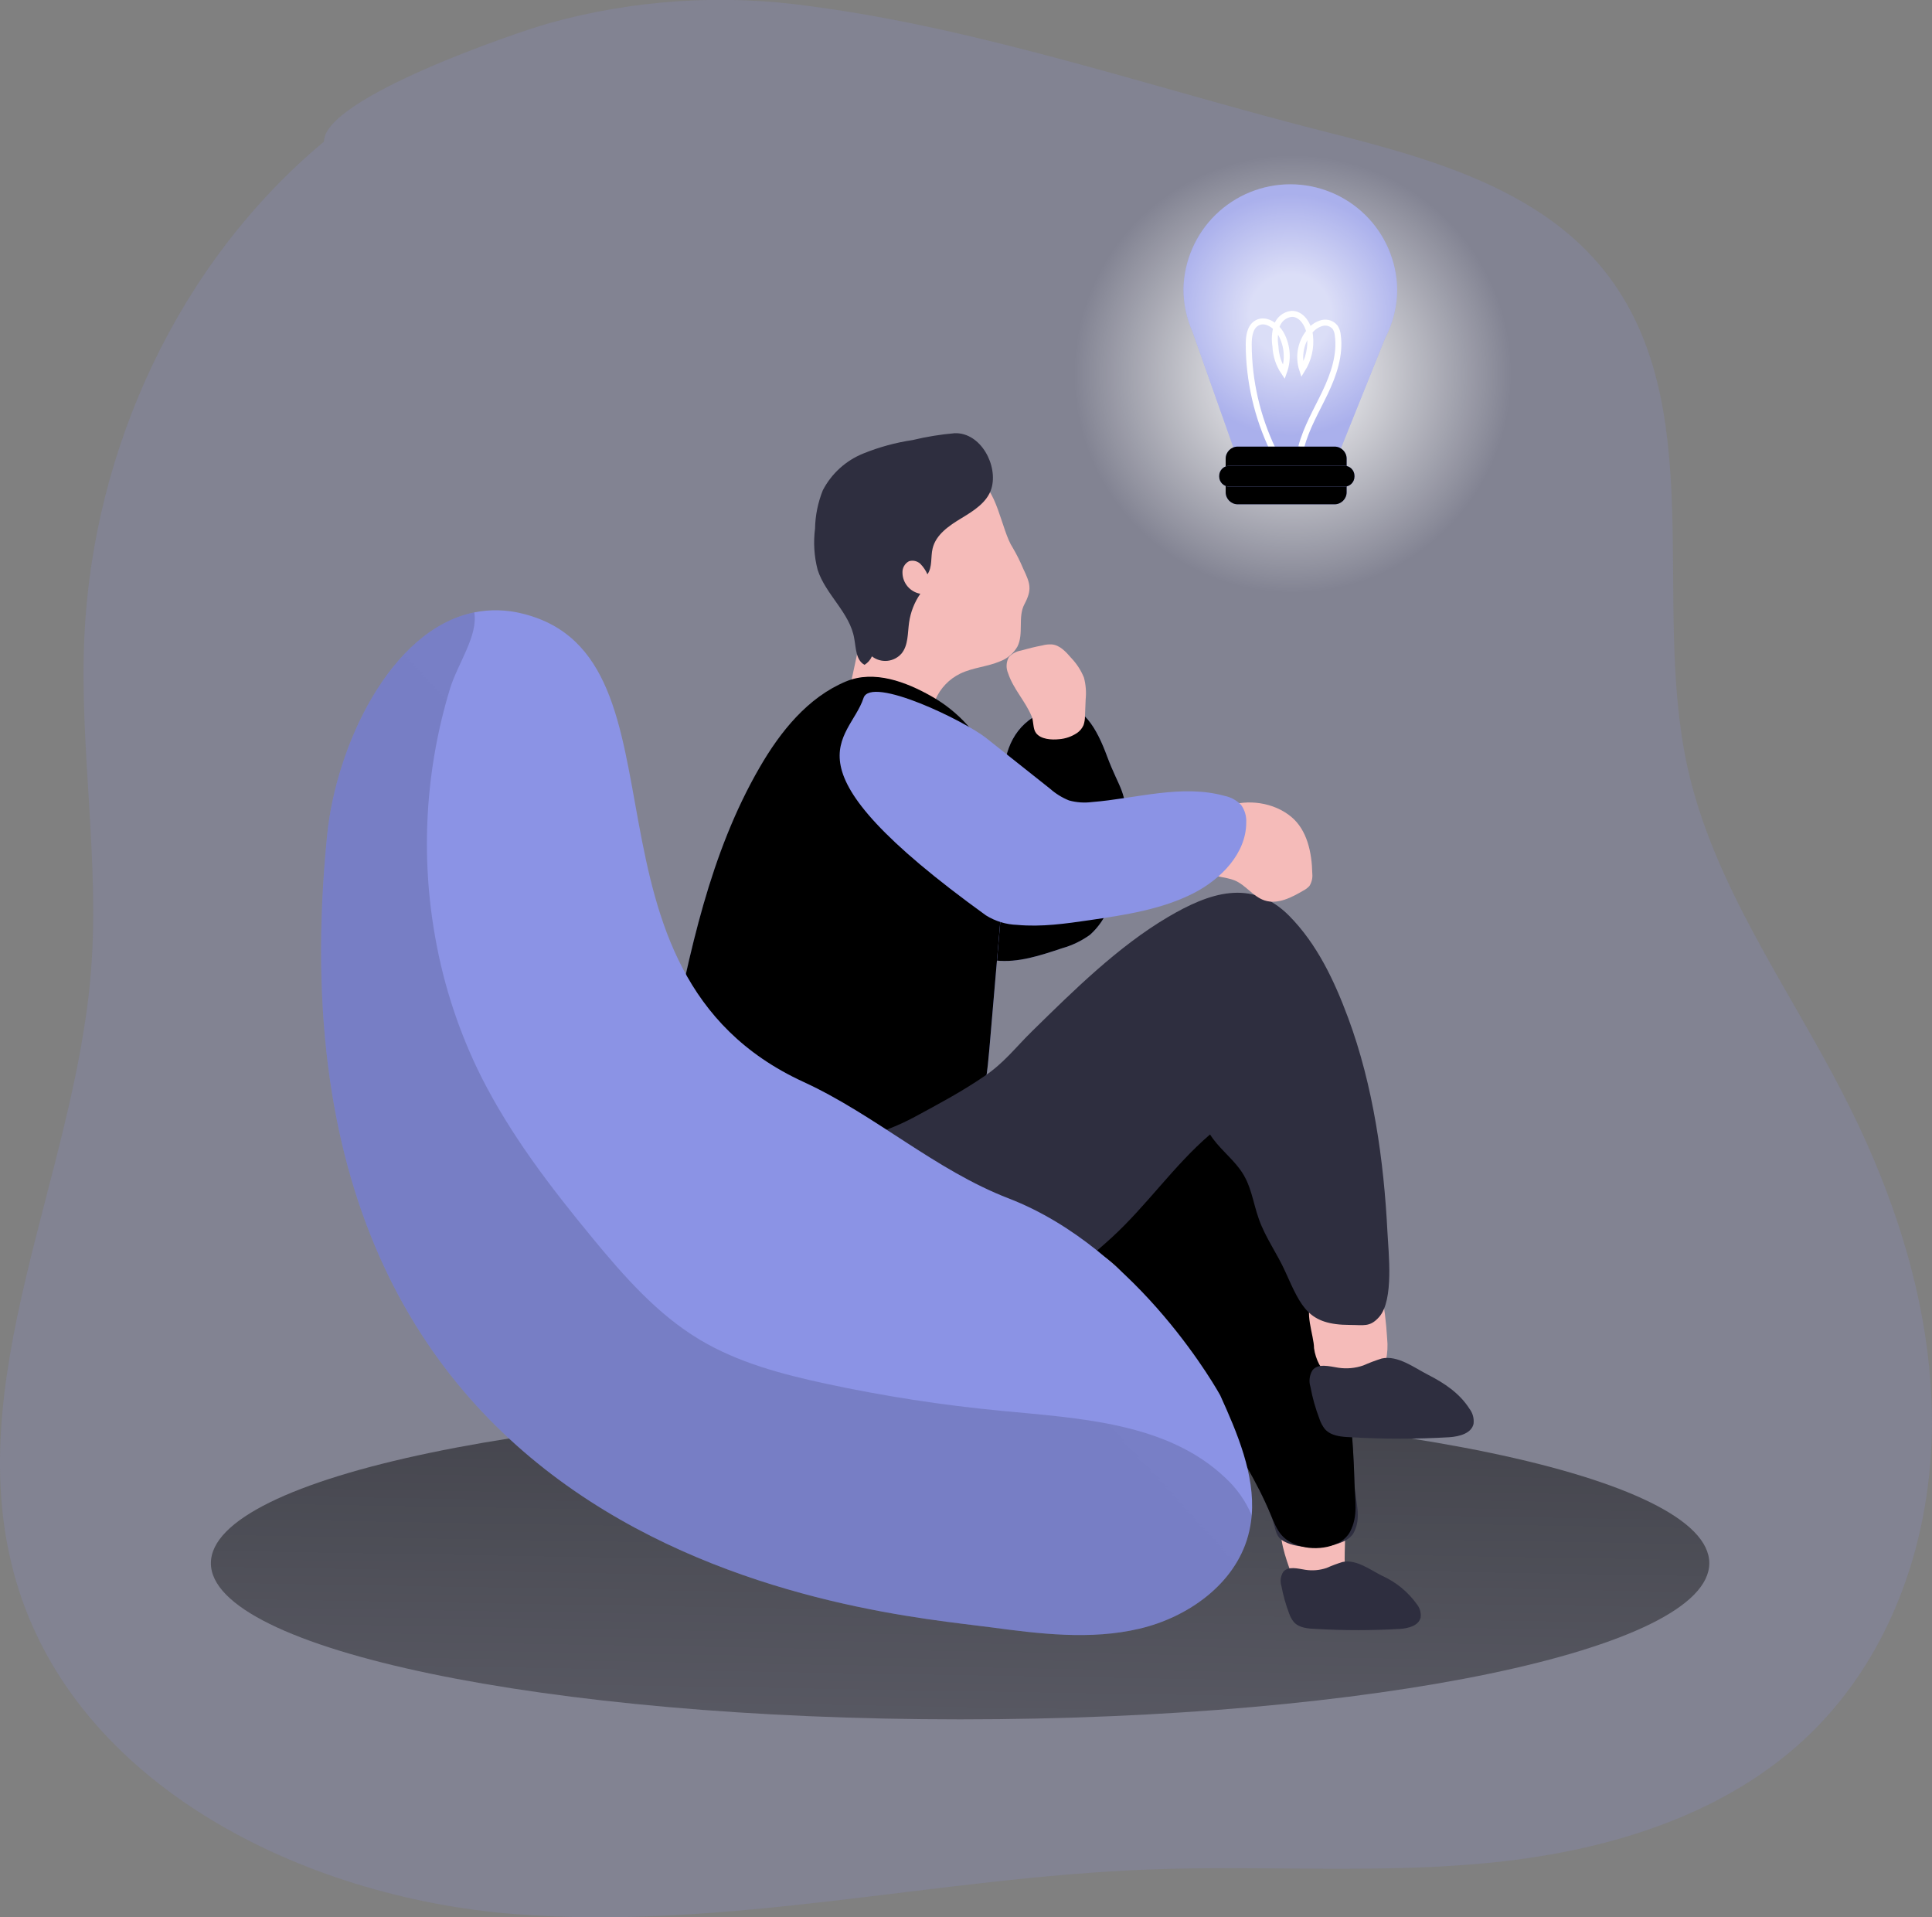 <svg width="255" height="253" viewBox="0 0 255 253" fill="none" xmlns="http://www.w3.org/2000/svg">
<rect x="0" y="0" width="255" height="253" fill="#808080" stroke="none"/>
<g clip-path="url(#clip0)">
<path opacity="0.18" d="M42.753 18.69C23.572 34.678 12.222 59.26 11.126 84.188C10.486 98.871 13.168 113.58 12.004 128.228C9.818 155.443 -5.536 182.433 2.118 208.62C9.982 235.528 39.866 250.354 67.837 252.572C95.808 254.79 123.636 247.741 151.668 246.693C166.934 246.115 182.274 247.326 197.465 245.72C212.655 244.115 228.146 239.338 239.054 228.657C249.961 217.975 255.048 202.578 254.993 187.447C254.939 172.316 250.064 157.511 243.125 144.088C235.826 129.936 226.103 116.662 222.699 101.102C217.932 79.188 225.735 53.395 211.804 35.787C203.171 24.901 188.702 20.867 175.22 17.458C152.805 11.805 129.873 3.824 106.913 0.81C95.396 -0.817 83.667 -0.051 72.46 3.062C68.177 4.266 42.753 12.92 42.753 18.69Z" fill="#8B93E5"/>
<path d="M170.624 92.312C194.371 92.312 213.622 73.076 213.622 49.347C213.622 25.618 194.371 6.382 170.624 6.382C146.877 6.382 127.626 25.618 127.626 49.347C127.626 73.076 146.877 92.312 170.624 92.312Z" fill="url(#paint0_radial)"/>
<path d="M126.72 226.881C181.333 226.881 225.606 217.654 225.606 206.273C225.606 194.891 181.333 185.665 126.72 185.665C72.107 185.665 27.835 194.891 27.835 206.273C27.835 217.654 72.107 226.881 126.72 226.881Z" fill="url(#paint1_linear)"/>
<path d="M170.365 207.436C170.562 208.107 170.928 208.716 171.428 209.205C171.909 209.571 172.476 209.805 173.075 209.885C175.118 210.239 177.842 208.15 177.576 207.028C177.31 205.905 177.699 201.973 177.494 200.837C177.448 200.328 177.314 199.831 177.099 199.367C176.487 198.312 175.023 198.197 173.811 198.312C172.197 198.476 169.685 198.993 169.187 200.775C168.67 202.694 169.712 205.654 170.365 207.436Z" fill="#F5BBB9"/>
<path d="M105.974 94.407C103.699 96.095 103.005 99.326 103.638 102.089C104.271 104.851 105.987 107.232 107.798 109.409C112.454 115.016 117.97 119.85 124.14 123.731C126.387 125.139 128.797 126.453 131.439 126.745C134.408 127.072 137.356 126.065 140.182 125.126C141.507 124.756 142.756 124.155 143.872 123.35C144.978 122.357 145.831 121.114 146.357 119.724C147.763 116.362 148.525 112.766 148.604 109.124C148.781 104.327 147.78 104.252 146.105 99.755C144.852 96.353 142.817 92.394 139.337 93.353C130.023 95.911 132.739 105.872 132.746 110.396C129.675 106.783 123.97 101.592 120.402 98.469C117.46 95.863 109.909 91.496 105.974 94.407Z" fill="#8B93E5"/>
<path d="M105.974 94.407C103.699 96.095 103.005 99.326 103.638 102.089C104.271 104.851 105.987 107.232 107.798 109.409C112.454 115.016 117.97 119.85 124.14 123.731C126.387 125.139 128.797 126.453 131.439 126.745C134.408 127.072 137.356 126.065 140.182 125.126C141.507 124.756 142.756 124.155 143.872 123.35C144.978 122.357 145.831 121.114 146.357 119.724C147.763 116.362 148.525 112.766 148.604 109.124C148.781 104.327 147.78 104.252 146.105 99.755C144.852 96.353 142.817 92.394 139.337 93.353C130.023 95.911 132.739 105.872 132.746 110.396C129.675 106.783 123.97 101.592 120.402 98.469C117.46 95.863 109.909 91.496 105.974 94.407Z" fill="url(#paint2_linear)"/>
<path d="M135.204 79.745C134.319 81.426 135.143 83.617 134.292 85.311C133.781 86.209 132.972 86.899 132.004 87.263C130.316 87.984 128.395 88.087 126.748 88.883C125.287 89.591 124.128 90.797 123.479 92.284C122.846 93.781 122.71 95.577 121.525 96.693C120.102 98.054 117.828 97.775 115.942 97.244C114.648 96.884 113.273 96.353 112.578 95.203C112.181 94.436 112 93.575 112.054 92.713C112.054 90.631 112.674 88.597 113.075 86.556C113.654 83.623 113.852 80.623 114.539 77.711C115.227 74.799 116.473 71.914 118.734 69.955C120.994 67.995 125.958 62.94 128.811 63.437C131.534 63.92 132.147 69.982 133.672 72.282C134.187 73.157 134.642 74.067 135.034 75.003C135.994 77.017 136.246 77.779 135.204 79.745Z" fill="#F5BBB9"/>
<path d="M130.847 64.492C130.288 66.301 128.511 67.404 126.891 68.383C125.27 69.363 123.52 70.54 123.091 72.384C122.819 73.513 123.091 74.792 122.41 75.786C122.191 75.281 121.882 74.82 121.498 74.425C121.301 74.231 121.055 74.095 120.786 74.03C120.518 73.966 120.236 73.975 119.973 74.058C119.7 74.203 119.475 74.423 119.323 74.692C119.171 74.96 119.099 75.266 119.115 75.575C119.122 76.239 119.362 76.88 119.792 77.387C120.222 77.894 120.816 78.235 121.471 78.351C120.686 79.485 120.178 80.788 119.986 82.154C119.789 83.569 119.891 85.141 118.992 86.236C118.513 86.787 117.84 87.132 117.113 87.202C116.386 87.271 115.66 87.06 115.084 86.61C114.882 87.073 114.542 87.463 114.11 87.726C112.96 87.127 112.987 85.528 112.749 84.256C112.183 80.854 108.983 78.48 107.921 75.201C107.457 73.425 107.339 71.577 107.574 69.758C107.607 68.022 107.956 66.307 108.602 64.696C109.749 62.488 111.65 60.764 113.961 59.838C116.046 58.994 118.224 58.4 120.449 58.069C122.278 57.629 124.138 57.326 126.012 57.164C129.471 57.055 131.779 61.471 130.847 64.492Z" fill="#2E2E3F"/>
<path d="M162.419 139.379C163.102 139.372 163.781 139.48 164.428 139.699C165.015 139.964 165.546 140.338 165.994 140.801C171.196 145.672 172.769 153.177 174.076 160.178C176.276 171.921 178.475 183.718 178.774 195.659C178.836 198.013 179.789 200.156 178.686 202.231C177.583 204.306 172.524 204.51 170.297 203.748C168.071 202.986 168.622 202.095 167.724 199.897C165.892 195.448 163.305 191.366 160.738 187.284L151.355 172.431C149.857 170.064 148.298 167.628 146.003 166.009C142.776 163.736 138.622 163.43 134.741 162.716C130.86 162.001 126.659 160.484 124.875 156.967C121.682 150.646 125.917 142.046 132.712 141.243C142.626 140.053 152.41 138.978 162.419 139.379Z" fill="#2E2E3F"/>
<path d="M162.419 139.379C163.102 139.372 163.781 139.48 164.428 139.699C165.015 139.964 165.546 140.338 165.994 140.801C171.196 145.672 172.769 153.177 174.076 160.178C176.276 171.921 178.475 183.718 178.774 195.659C178.836 198.013 179.285 200.054 178.182 202.136C177.079 204.218 173.641 204.708 171.407 203.952C169.174 203.197 168.622 202.095 167.724 199.87C165.892 195.448 163.305 191.366 160.738 187.283L151.355 172.431C149.857 170.064 148.298 167.628 146.003 166.009C142.776 163.736 138.622 163.43 134.741 162.716C130.86 162.001 126.659 160.484 124.875 156.966C121.682 150.646 125.917 142.046 132.712 141.243C142.626 140.053 152.41 138.978 162.419 139.379Z" fill="url(#paint3_linear)"/>
<path d="M173.436 177.901C173.538 178.645 173.768 179.366 174.117 180.031C175.064 181.643 177.093 182.31 178.972 182.344C179.776 182.4 180.581 182.238 181.3 181.875C181.713 181.609 182.07 181.264 182.349 180.86C182.628 180.456 182.825 180.001 182.928 179.521C183.133 178.562 183.186 177.577 183.084 176.602C182.962 174.505 182.703 172.419 182.308 170.356C182.274 170.046 182.159 169.751 181.975 169.499C181.532 168.989 180.715 169.145 180.068 169.342C178.448 169.832 174.464 170.24 173.314 171.499C172.02 172.935 173.436 176.2 173.436 177.901Z" fill="#F5BBB9"/>
<path d="M182.376 179.262C181.545 179.522 180.729 179.829 179.932 180.181C178.874 180.547 177.743 180.649 176.636 180.48C175.445 180.29 173.988 179.875 173.232 180.807C173.033 181.131 172.906 181.495 172.859 181.873C172.812 182.25 172.846 182.634 172.96 182.997C173.227 184.441 173.626 185.858 174.151 187.229C174.309 187.724 174.556 188.185 174.88 188.59C175.69 189.495 177.052 189.604 178.284 189.651C182.62 189.903 186.967 189.903 191.303 189.651C192.603 189.556 194.203 189.161 194.489 187.889C194.579 187.18 194.386 186.464 193.951 185.896C192.658 183.855 190.615 182.494 188.504 181.419C186.659 180.48 184.494 178.806 182.376 179.262Z" fill="#2E2E3F"/>
<path d="M177.188 206.116C176.477 206.337 175.779 206.598 175.098 206.899C174.194 207.207 173.229 207.291 172.285 207.144C171.271 206.98 170.025 206.626 169.364 207.423C169.195 207.7 169.086 208.01 169.046 208.333C169.006 208.656 169.036 208.983 169.133 209.294C169.364 210.523 169.703 211.73 170.147 212.899C170.285 213.315 170.497 213.703 170.774 214.042C171.455 214.811 172.626 214.907 173.661 214.947C177.364 215.162 181.077 215.162 184.78 214.947C185.89 214.866 187.251 214.526 187.503 213.444C187.543 213.144 187.524 212.84 187.445 212.548C187.367 212.256 187.232 211.982 187.047 211.743C185.866 210.074 184.258 208.753 182.39 207.919C180.844 207.144 178.992 205.722 177.188 206.116Z" fill="#2E2E3F"/>
<path d="M111.646 89.992C106.621 92.087 103.005 96.605 100.275 101.313C93.677 112.675 91.001 125.806 88.42 138.692C87.889 141.359 87.351 144.067 87.569 146.782C87.649 147.929 87.911 149.057 88.346 150.122C90.02 154.075 94.474 156.211 98.784 156.47C102.583 156.708 106.348 155.79 110.114 155.218C113.28 154.769 116.487 154.606 119.585 153.857C122.683 153.109 125.713 151.592 127.646 149.047C129.866 146.094 130.261 142.196 130.581 138.522L132.29 118.587C132.801 112.614 133.277 106.341 130.928 100.843C129.299 97.11 126.501 94.007 122.955 91.999C119.591 89.992 115.356 88.406 111.646 89.992Z" fill="#8B93E5"/>
<path d="M132.29 118.52L131.943 122.561C131.489 127.863 131.035 133.161 130.581 138.454C130.343 141.176 130.07 143.965 129.063 146.435C128.704 147.341 128.228 148.197 127.646 148.98C125.733 151.524 122.683 153.014 119.585 153.79C116.487 154.565 113.273 154.735 110.114 155.15C106.341 155.688 102.583 156.64 98.784 156.402C94.501 156.144 90.014 154.007 88.339 150.054C87.909 148.988 87.65 147.861 87.569 146.714C87.351 143.992 87.889 141.271 88.42 138.624C91.001 125.745 93.677 112.607 100.275 101.245C102.998 96.537 106.621 92.019 111.652 89.924C115.363 88.373 119.591 89.972 122.969 91.897C126.515 93.904 129.314 97.008 130.942 100.742C133.277 106.321 132.801 112.546 132.29 118.52Z" fill="url(#paint4_linear)"/>
<path d="M132.154 116.784C132.086 118.71 132.011 120.635 131.943 122.56C131.489 127.863 131.035 133.161 130.581 138.454C130.343 141.175 130.07 143.965 129.063 146.434C127.251 148.224 124.473 148.816 121.913 149.278C121.774 149.346 121.62 149.374 121.466 149.359C121.312 149.344 121.165 149.287 121.042 149.194C120.919 149.101 120.824 148.976 120.767 148.832C120.71 148.689 120.695 148.532 120.722 148.38C120.191 142.114 122.369 135.95 122.764 129.67C123.045 125.158 122.408 120.636 120.892 116.376C120.041 113.981 114.907 107.028 120.708 107.286C121.928 107.429 123.096 107.863 124.113 108.552C126.591 110.03 128.878 111.808 130.921 113.845C131.374 114.24 131.731 114.734 131.963 115.287C132.119 115.77 132.184 116.278 132.154 116.784Z" fill="url(#paint5_linear)"/>
<path d="M133.059 88.842C132.91 88.502 132.841 88.132 132.859 87.761C132.876 87.391 132.98 87.029 133.162 86.705C133.579 86.253 134.134 85.951 134.741 85.848C135.674 85.583 136.621 85.351 137.574 85.168C137.995 85.054 138.432 85.011 138.867 85.038C139.909 85.154 140.692 86.011 141.366 86.801C142.097 87.556 142.675 88.445 143.069 89.42C143.317 90.358 143.393 91.333 143.293 92.298L143.205 94.496C143.207 94.9 143.142 95.302 143.014 95.686C142.83 96.108 142.53 96.469 142.149 96.727C141.445 97.197 140.631 97.478 139.787 97.543C138.827 97.646 137.349 97.578 136.723 96.7C136.314 96.135 136.444 95.189 136.164 94.529C135.334 92.522 133.74 90.91 133.059 88.842Z" fill="#F5BBB9"/>
<path d="M89.748 152.347H89.483L89.632 151.422C88.516 161.035 91.723 172.56 101.997 175.432C110.849 177.901 119.34 177.962 127.871 175.125C134.796 172.833 141.359 168.226 146.732 163.307C151.369 159.062 154.95 153.782 159.709 149.7C160.819 151.442 162.433 152.639 163.652 154.293C165.17 156.334 165.34 158.593 166.164 160.892C167.036 163.341 168.588 165.444 169.644 167.805C171.788 172.567 172.701 174.826 178.175 174.833C180 174.833 180.803 175.159 182.022 173.792C184.01 171.553 183.255 165.253 183.125 162.579C182.655 153.136 181.246 143.223 177.944 134.331C176.119 129.425 173.858 124.595 170.154 120.846C165.163 115.825 159.539 117.839 154.147 121.016C147.576 124.894 141.714 130.691 136.253 136.045C133.992 138.256 132.562 140.243 129.852 142.06C126.85 144.101 123.922 145.652 120.729 147.38C111.7 152.265 99.696 152.347 89.748 152.347Z" fill="#2E2E3F"/>
<path d="M165.211 199.952C165.133 200.872 164.972 201.783 164.728 202.673C162.978 209.035 156.809 213.41 150.381 214.92C143.954 216.43 137.233 215.6 130.69 214.723C116.071 212.756 33.404 207.062 43.182 110.158C44.353 98.483 51.496 83.045 62.601 80.807C64.716 80.386 66.898 80.444 68.988 80.977C92.192 86.712 74.203 128.133 106.055 142.767C115.52 147.115 123.418 154.395 133.134 158.137C150.483 164.838 161.051 184.113 161.051 184.113C163.325 189.127 165.647 194.591 165.211 199.952Z" fill="#8B93E5"/>
<path d="M170.427 107.783C172.537 109.539 173.15 112.512 173.205 115.267C173.268 115.84 173.136 116.418 172.83 116.907C172.608 117.152 172.342 117.355 172.047 117.506C170.474 118.431 168.643 119.383 166.913 118.819C165.395 118.322 164.428 116.778 162.95 116.172C161.732 115.669 160.227 115.812 159.246 114.907C158.834 114.484 158.551 113.953 158.429 113.376C156.611 106.035 165.783 103.932 170.427 107.783Z" fill="#F5BBB9"/>
<path d="M138.602 104.082C139.337 104.732 140.177 105.252 141.087 105.62C142.07 105.893 143.098 105.967 144.11 105.837C149.986 105.375 155.978 103.442 161.657 105.028C162.478 105.195 163.228 105.608 163.808 106.212C164.291 106.883 164.531 107.699 164.489 108.525C164.489 112.607 161.167 116.009 157.503 117.88C153.289 120.016 148.516 120.73 143.838 121.418C140.665 121.88 137.458 122.343 134.258 122.044C132.793 121.998 131.366 121.563 130.125 120.785C102.447 100.796 112.095 97.823 113.974 92.108C114.955 89.121 127.299 95.115 130.172 97.394C133.046 99.673 135.783 101.85 138.602 104.082Z" fill="#8B93E5"/>
<path d="M165.211 199.952C165.133 200.872 164.972 201.783 164.728 202.673C162.978 209.035 156.809 213.41 150.381 214.92C143.954 216.43 137.233 215.6 130.69 214.723C116.071 212.756 33.404 207.062 43.182 110.158C44.353 98.483 51.496 83.045 62.601 80.807C63.125 83.868 60.429 87.535 59.408 90.835C56.14 101.544 55.479 112.878 57.481 123.894C58.606 130.17 60.619 136.255 63.459 141.965C67.347 149.727 72.678 156.674 78.207 163.376C82.36 168.41 86.745 173.418 92.342 176.772C97.401 179.806 103.236 181.344 108.983 182.582C116.612 184.223 124.331 185.418 132.099 186.161C142.565 187.161 154.092 187.746 161.725 195.006C163.227 196.387 164.416 198.073 165.211 199.952Z" fill="url(#paint6_linear)"/>
<path d="M184.412 38.107C184.419 40.378 183.87 42.615 182.812 44.625L177.011 59.096H162.808L157.415 43.822C156.611 42.024 156.198 40.077 156.203 38.107C156.284 34.423 157.806 30.917 160.442 28.34C163.078 25.763 166.62 24.32 170.308 24.32C173.996 24.32 177.537 25.763 180.173 28.34C182.81 30.917 184.331 34.423 184.412 38.107Z" fill="#8B93E5"/>
<path opacity="0.69" d="M184.412 38.107C184.419 40.378 183.87 42.615 182.812 44.625L177.011 59.096H162.808L157.415 43.822C156.611 42.024 156.198 40.077 156.203 38.107C156.284 34.423 157.806 30.917 160.442 28.34C163.078 25.763 166.62 24.32 170.308 24.32C173.996 24.32 177.537 25.763 180.173 28.34C182.81 30.917 184.331 34.423 184.412 38.107Z" fill="url(#paint7_radial)"/>
<path d="M168.003 59.328C165.929 55.002 164.841 50.271 164.816 45.475C164.816 44.401 164.966 43.135 165.912 42.611C167.063 41.972 168.486 42.972 169.119 44.128C169.523 44.888 169.762 45.724 169.821 46.582C169.879 47.44 169.756 48.301 169.46 49.109C168.779 48.1 168.393 46.922 168.343 45.707C168.195 44.815 168.251 43.901 168.507 43.033C168.641 42.602 168.898 42.22 169.246 41.932C169.594 41.645 170.019 41.465 170.468 41.414C171.829 41.366 172.755 42.917 172.905 44.292C173.08 45.861 172.717 47.444 171.877 48.782C171.586 47.897 171.534 46.952 171.725 46.04C171.916 45.129 172.344 44.284 172.966 43.591C173.377 43.107 173.93 42.764 174.546 42.611C174.854 42.541 175.175 42.559 175.473 42.664C175.77 42.769 176.032 42.956 176.228 43.203C176.419 43.507 176.536 43.852 176.568 44.21C176.929 46.809 176.03 49.422 174.9 51.796C173.77 54.17 172.408 56.45 171.748 58.994" stroke="white" stroke-width="0.79" stroke-miterlimit="10"/>
<path d="M176.146 58.933H163.366C162.486 58.933 161.773 59.646 161.773 60.525V64.954C161.773 65.834 162.486 66.546 163.366 66.546H176.146C177.026 66.546 177.739 65.834 177.739 64.954V60.525C177.739 59.646 177.026 58.933 176.146 58.933Z" fill="#8B93E5"/>
<path d="M176.146 58.933H163.366C162.486 58.933 161.773 59.646 161.773 60.525V64.954C161.773 65.834 162.486 66.546 163.366 66.546H176.146C177.026 66.546 177.739 65.834 177.739 64.954V60.525C177.739 59.646 177.026 58.933 176.146 58.933Z" fill="url(#paint8_linear)"/>
<path d="M177.44 61.457H162.256C161.519 61.457 160.921 62.054 160.921 62.791V62.886C160.921 63.622 161.519 64.219 162.256 64.219H177.44C178.177 64.219 178.774 63.622 178.774 62.886V62.791C178.774 62.054 178.177 61.457 177.44 61.457Z" fill="#8B93E5"/>
<path d="M177.44 61.457H162.256C161.519 61.457 160.921 62.054 160.921 62.791V62.886C160.921 63.622 161.519 64.219 162.256 64.219H177.44C178.177 64.219 178.774 63.622 178.774 62.886V62.791C178.774 62.054 178.177 61.457 177.44 61.457Z" fill="url(#paint9_linear)"/>
</g>
<defs>
<radialGradient id="paint0_radial" cx="0" cy="0" r="1" gradientUnits="userSpaceOnUse" gradientTransform="translate(170.624 49.347) scale(28.972 28.95)">
<stop stop-color="white"/>
<stop offset="1" stop-color="white" stop-opacity="0"/>
</radialGradient>
<linearGradient id="paint1_linear" x1="128.511" y1="101.374" x2="124.881" y2="314.151" gradientUnits="userSpaceOnUse">
<stop offset="0.01"/>
<stop offset="0.13" stop-opacity="0.69"/>
<stop offset="1" stop-opacity="0"/>
</linearGradient>
<linearGradient id="paint2_linear" x1="9937.8" y1="5887.69" x2="11404.8" y2="6696.7" gradientUnits="userSpaceOnUse">
<stop offset="0.01"/>
<stop offset="0.13" stop-opacity="0.69"/>
<stop offset="1" stop-opacity="0"/>
</linearGradient>
<linearGradient id="paint3_linear" x1="14200.6" y1="16014.6" x2="17009.7" y2="21345.5" gradientUnits="userSpaceOnUse">
<stop offset="0.01"/>
<stop offset="0.13" stop-opacity="0.69"/>
<stop offset="1" stop-opacity="0"/>
</linearGradient>
<linearGradient id="paint4_linear" x1="7445.83" y1="14892.3" x2="10565.4" y2="13842.5" gradientUnits="userSpaceOnUse">
<stop offset="0.01"/>
<stop offset="0.13" stop-opacity="0.69"/>
<stop offset="1" stop-opacity="0"/>
</linearGradient>
<linearGradient id="paint5_linear" x1="4012.4" y1="9111.49" x2="2682.33" y2="9061.26" gradientUnits="userSpaceOnUse">
<stop offset="0.01"/>
<stop offset="0.13" stop-opacity="0.69"/>
<stop offset="1" stop-opacity="0"/>
</linearGradient>
<linearGradient id="paint6_linear" x1="13154.5" y1="43873.1" x2="30955.9" y2="27583.5" gradientUnits="userSpaceOnUse">
<stop offset="0.01"/>
<stop offset="0.13" stop-opacity="0.69"/>
<stop offset="1" stop-opacity="0"/>
</linearGradient>
<radialGradient id="paint7_radial" cx="0" cy="0" r="1" gradientUnits="userSpaceOnUse" gradientTransform="translate(170.311 41.557) scale(15.926 15.914)">
<stop offset="0.34" stop-color="white"/>
<stop offset="1" stop-color="white" stop-opacity="0.39"/>
</radialGradient>
<linearGradient id="paint8_linear" x1="3955.34" y1="761.029" x2="4329.6" y2="761.029" gradientUnits="userSpaceOnUse">
<stop offset="0.01"/>
<stop offset="0.13" stop-opacity="0.69"/>
<stop offset="1" stop-opacity="0"/>
</linearGradient>
<linearGradient id="paint9_linear" x1="4380.28" y1="316.581" x2="4848.38" y2="316.581" gradientUnits="userSpaceOnUse">
<stop offset="0.01"/>
<stop offset="0.13" stop-opacity="0.69"/>
<stop offset="1" stop-opacity="0"/>
</linearGradient>
<clipPath id="clip0">
<rect width="255" height="253" fill="white"/>
</clipPath>
</defs>
</svg>
